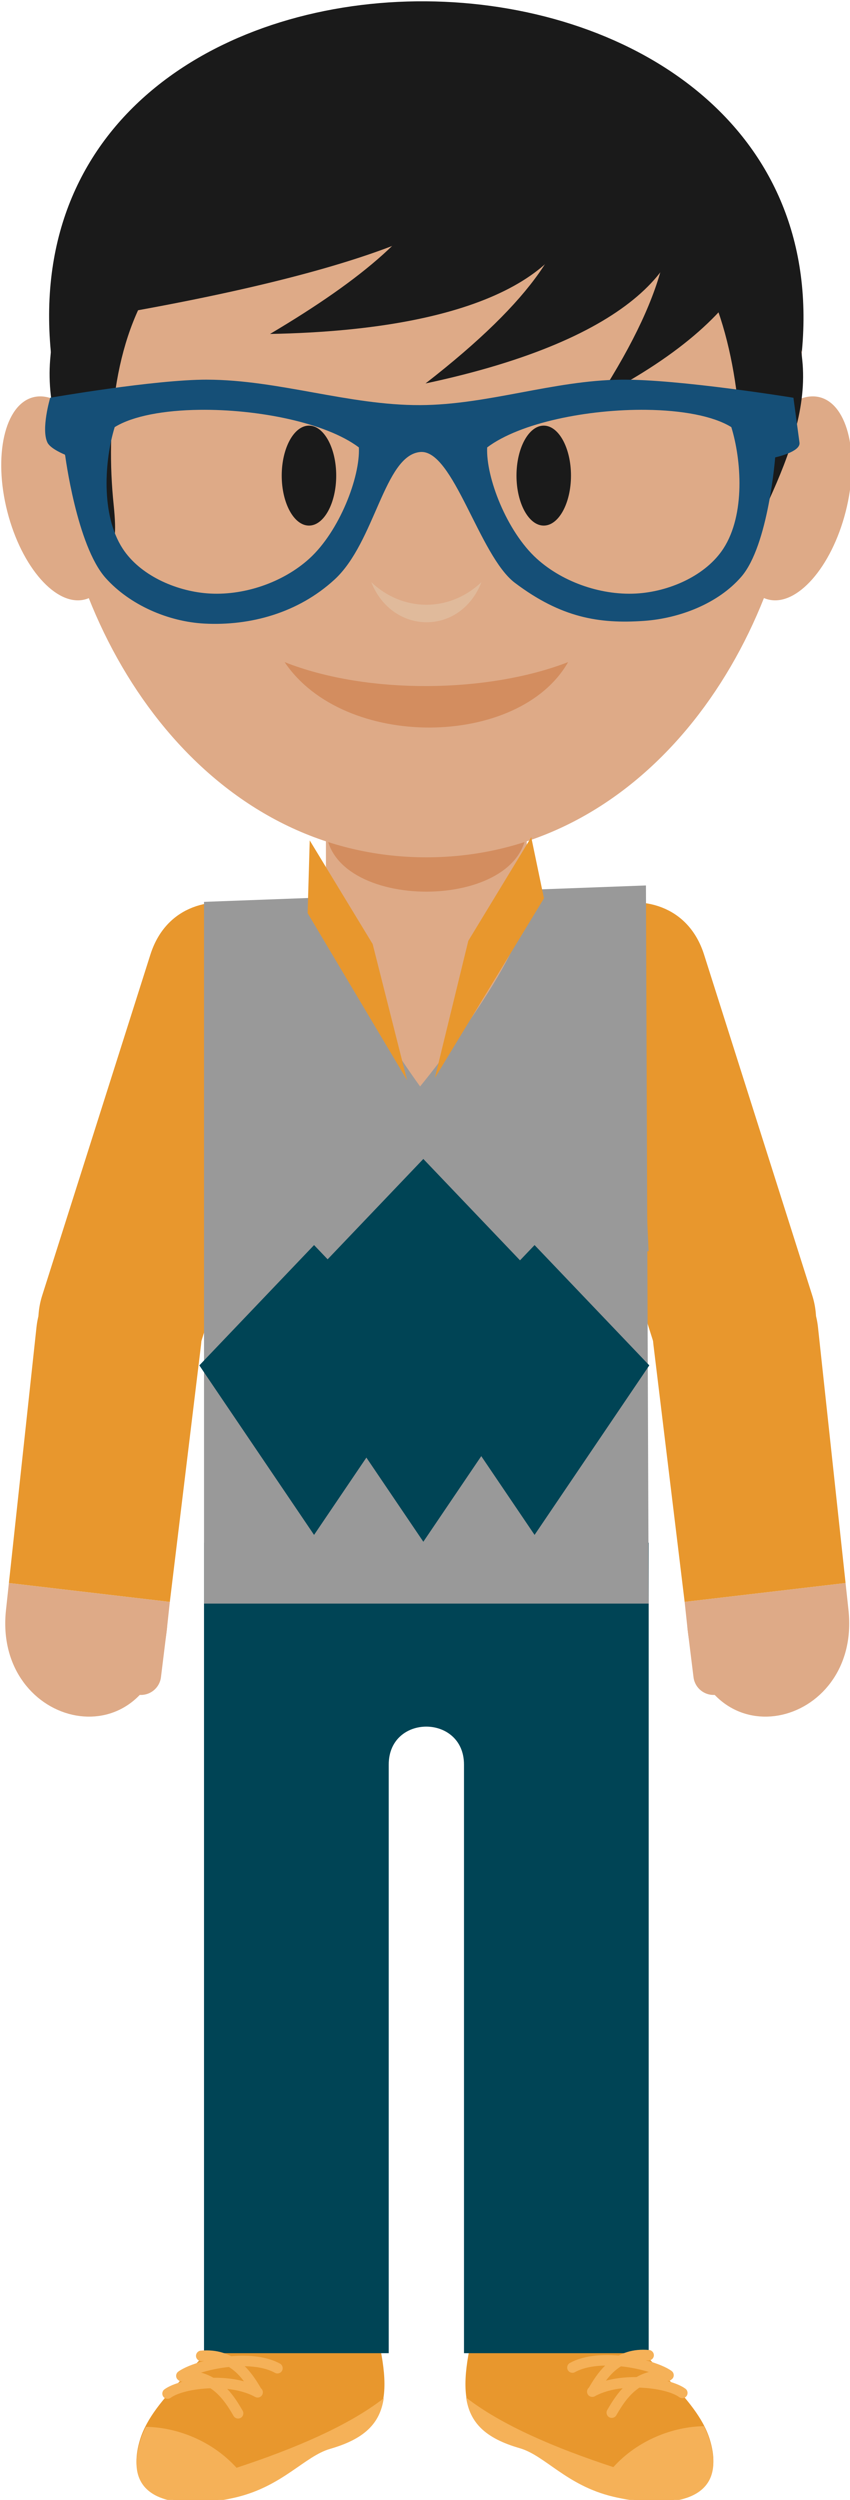 <?xml version="1.0" encoding="UTF-8" standalone="no"?>
<!-- Created with Inkscape (http://www.inkscape.org/) -->

<svg
   xmlns:dc="http://purl.org/dc/elements/1.1/"
   xmlns:cc="http://creativecommons.org/ns#"
   xmlns:rdf="http://www.w3.org/1999/02/22-rdf-syntax-ns#"
   xmlns:svg="http://www.w3.org/2000/svg"
   xmlns="http://www.w3.org/2000/svg"
   xmlns:sodipodi="http://sodipodi.sourceforge.net/DTD/sodipodi-0.dtd"
   xmlns:inkscape="http://www.inkscape.org/namespaces/inkscape"
   width="13.957mm"
   height="41.01mm"
   viewBox="0 0 49.455 145.313"
   id="svg11472"
   version="1.1"
   inkscape:version="0.92.1 r"
   sodipodi:docname="jorge.svg"
   inkscape:export-filename="/home/desarrollo/Documentos/civ/Megamente/img/quien-soy/ejercicio36/jorge.png"
   inkscape:export-xdpi="90"
   inkscape:export-ydpi="90">
  <defs
     id="defs11474" />
  <sodipodi:namedview
     id="base"
     pagecolor="#ffffff"
     bordercolor="#666666"
     borderopacity="1.0"
     inkscape:pageopacity="0.0"
     inkscape:pageshadow="2"
     inkscape:zoom="2.58125"
     inkscape:cx="-94.288485"
     inkscape:cy="131.30916"
     inkscape:document-units="px"
     inkscape:current-layer="layer1"
     showgrid="false"
     fit-margin-top="0"
     fit-margin-left="0"
     fit-margin-right="0"
     fit-margin-bottom="0"
     inkscape:window-width="1366"
     inkscape:window-height="708"
     inkscape:window-x="0"
     inkscape:window-y="32"
     inkscape:window-maximized="1" />
  <g
     inkscape:label="Capa 1"
     inkscape:groupmode="layer"
     id="layer1"
     transform="translate(-250.111,-444.712)">
    <g
       id="g4624"
       transform="matrix(0.445,0,0,0.445,138.883,327.631)"
       style="stroke-width:2.249">
      <g
         transform="matrix(1.25,0,0,-1.25,305.695,264.588)"
         id="g674"
         style="stroke-width:2.249">
        <path
           inkscape:connector-curvature="0"
           id="path676"
           style="fill:#aa7764;fill-opacity:1;fill-rule:evenodd;stroke:none;stroke-width:2.249"
           d="M 0,0 C -59.267,0 -44.986,-78.557 0,-78.557 44.987,-78.557 59.266,0 0,0" />
      </g>
      <g
         transform="matrix(1.25,0,0,-1.25,282.049,564.05)"
         id="g678"
         style="stroke-width:2.249">
        <path
           inkscape:connector-curvature="0"
           id="path680"
           style="fill:#e8972d;fill-opacity:1;fill-rule:evenodd;stroke:none;stroke-width:2.249"
           d="m 0,0 c -4.135,-6.159 -9.645,-9.702 -11.021,-14.145 -2.222,-7.175 5.778,-7.183 10.484,-5.832 4.409,1.266 6.832,4.226 9.38,4.961 C 15.415,-13.12 15.584,-9.231 12.925,0 10.266,9.231 3.328,5.762 0,0" />
      </g>
      <g
         transform="matrix(1.25,0,0,-1.25,328.975,564.05)"
         id="g682"
         style="stroke-width:2.249">
        <path
           inkscape:connector-curvature="0"
           id="path684"
           style="fill:#e8972d;fill-opacity:1;fill-rule:evenodd;stroke:none;stroke-width:2.249"
           d="m 0,0 c 4.135,-6.159 9.643,-9.702 11.019,-14.145 2.265,-7.311 -6.168,-7.089 -10.747,-5.735 -4.337,1.283 -6.589,4.135 -9.115,4.864 -6.572,1.896 -6.741,5.785 -4.083,15.016 2.659,9.231 9.598,5.762 12.926,0" />
      </g>
      <g
         style="fill:#004455;stroke-width:2.249"
         transform="matrix(1.25,0,0,-1.25,276.625,464.616)"
         id="g686">
        <path
           inkscape:connector-curvature="0"
           id="path688"
           style="fill:#004455;fill-opacity:1;fill-rule:evenodd;stroke:none;stroke-width:2.249"
           d="M 0,0 H 46.511 V -84.694 H 27.193 v 61.505 c 0,5.277 -7.873,5.309 -7.873,0 V -84.694 H 0 Z" />
      </g>
      <g
         style="fill:#e8972d;fill-opacity:1;stroke-width:2.249"
         transform="matrix(1.25,0,0,-1.25,290.233,394.352)"
         id="g690">
        <path
           inkscape:connector-curvature="0"
           id="path692"
           style="fill:#e8972d;fill-opacity:1;fill-rule:evenodd;stroke:none;stroke-width:2.249"
           d="m 0,0 -11.314,-35.615 c -1.441,-4.536 -6.333,-7.069 -10.869,-5.627 -4.538,1.44 -7.07,6.331 -5.629,10.868 L -16.498,5.24 C -13.211,15.586 3.117,9.812 0,0" />
      </g>
      <g
         style="fill:#deaa87;fill-opacity:1;stroke-width:2.249"
         transform="matrix(1.25,0,0,-1.25,269.487,472.929)"
         id="g694">
        <path
           inkscape:connector-curvature="0"
           id="path696"
           style="fill:#deaa87;fill-opacity:1;fill-rule:evenodd;stroke:none;stroke-width:2.249"
           d="M 0,0 V 0 C 1.149,-0.141 1.972,-1.197 1.831,-2.346 L 1.206,-7.413 c -0.143,-1.148 -1.199,-1.972 -2.346,-1.83 -1.149,0.141 -1.974,1.197 -1.83,2.345 l 0.624,5.067 C -2.204,-0.682 -1.149,0.141 0,0" />
      </g>
      <g
         style="fill:#deaa87;fill-opacity:1;stroke-width:2.249"
         transform="matrix(1.25,0,0,-1.25,271.776,475.861)"
         id="g698">
        <path
           inkscape:connector-curvature="0"
           id="path700"
           style="fill:#deaa87;fill-opacity:1;fill-rule:evenodd;stroke:none;stroke-width:2.249"
           d="M 0,0 0.304,2.811 -16.53,4.785 -16.833,1.974 C -18.191,-10.448 -1.551,-14.37 0,0" />
      </g>
      <g
         style="fill:#e8972d;fill-opacity:1;stroke-width:2.249"
         transform="matrix(1.25,0,0,-1.25,272.156,472.347)"
         id="g702">
        <path
           inkscape:connector-curvature="0"
           id="path704"
           style="fill:#e8972d;fill-opacity:1;fill-rule:evenodd;stroke:none;stroke-width:2.249"
           d="m 0,0 3.262,26.849 c 0.573,4.723 -2.943,9.022 -7.676,9.532 -4.733,0.512 -9.024,-2.943 -9.534,-7.674 L -16.834,1.974 Z" />
      </g>
      <g
         style="fill:#e8972d;fill-opacity:1;stroke-width:2.249"
         transform="matrix(1.25,0,0,-1.25,321.388,394.352)"
         id="g706">
        <path
           inkscape:connector-curvature="0"
           id="path708"
           style="fill:#e8972d;fill-opacity:1;fill-rule:evenodd;stroke:none;stroke-width:2.249"
           d="m 0,0 11.312,-35.615 c 1.443,-4.536 6.333,-7.069 10.871,-5.627 4.536,1.44 7.068,6.331 5.627,10.868 L 16.496,5.24 C 13.209,15.586 -3.117,9.812 0,0" />
      </g>
      <g
         style="fill:#deaa87;fill-opacity:1;stroke-width:2.249"
         transform="matrix(1.25,0,0,-1.25,342.131,472.929)"
         id="g710">
        <path
           inkscape:connector-curvature="0"
           id="path712"
           style="fill:#deaa87;fill-opacity:1;fill-rule:evenodd;stroke:none;stroke-width:2.249"
           d="m 0,0 v 0 c -1.149,-0.141 -1.972,-1.197 -1.831,-2.346 l 0.627,-5.067 c 0.141,-1.148 1.197,-1.972 2.346,-1.83 1.148,0.141 1.972,1.197 1.83,2.345 L 2.346,-1.831 C 2.205,-0.682 1.149,0.141 0,0" />
      </g>
      <g
         style="fill:#deaa87;fill-opacity:1;stroke-width:2.249"
         transform="matrix(1.25,0,0,-1.25,339.843,475.861)"
         id="g714">
        <path
           inkscape:connector-curvature="0"
           id="path716"
           style="fill:#deaa87;fill-opacity:1;fill-rule:evenodd;stroke:none;stroke-width:2.249"
           d="M 0,0 -0.302,2.811 16.53,4.785 16.834,1.973 C 18.191,-10.448 1.553,-14.37 0,0" />
      </g>
      <g
         style="fill:#e8972d;fill-opacity:1;stroke-width:2.249"
         transform="matrix(1.25,0,0,-1.25,339.465,472.347)"
         id="g718">
        <path
           inkscape:connector-curvature="0"
           id="path720"
           style="fill:#e8972d;fill-opacity:1;fill-rule:evenodd;stroke:none;stroke-width:2.249"
           d="m 0,0 -3.262,26.849 c -0.574,4.723 2.944,9.022 7.676,9.532 4.733,0.512 9.022,-2.943 9.534,-7.675 L 16.833,1.974 Z" />
      </g>
      <path
         sodipodi:nodetypes="ccccc"
         inkscape:connector-curvature="0"
         id="path722"
         style="fill:#999999;fill-opacity:1;fill-rule:evenodd;stroke:none;stroke-width:2.249"
         d="m 276.627,380.906 57.779,-2.143 0.357,93.805 h -58.136 z" />
      <g
         style="fill:#deaa87;stroke-width:2.249"
         transform="matrix(1.25,0,0,-1.25,305.695,337.695)"
         id="g724">
        <path
           sodipodi:nodetypes="ccsscssc"
           inkscape:connector-curvature="0"
           id="path726"
           style="fill:#deaa87;fill-opacity:1;fill-rule:evenodd;stroke:none;stroke-width:2.249"
           d="m 0,0 v 0 c 5.776,0 10.502,-4.727 10.502,-10.504 v -24.065 c 0,-5.776 -11.157,-19.29 -11.157,-19.29 0,0 -9.849,13.514 -9.849,19.29 v 24.065 C -10.504,-4.727 -5.776,0 0,0" />
      </g>
      <g
         style="fill:#d38d5f;stroke-width:2.249"
         transform="matrix(1.25,0,0,-1.25,318.822,371.116)"
         id="g728">
        <path
           inkscape:connector-curvature="0"
           id="path730"
           style="fill:#d38d5f;fill-opacity:1;fill-rule:evenodd;stroke:none;stroke-width:2.249"
           d="M 0,0 V 0 C 0,-9.021 -21.005,-9.021 -21.005,0 -21.005,9.021 0,9.021 0,0" />
      </g>
      <g
         style="fill:#deaa87;stroke-width:2.249"
         transform="matrix(1.25,0,0,-1.25,305.695,267.713)"
         id="g732">
        <path
           inkscape:connector-curvature="0"
           id="path734"
           style="fill:#deaa87;fill-opacity:1;fill-rule:evenodd;stroke:none;stroke-width:2.249"
           d="M 0,0 C -59.183,0 -44.924,-85.9 0,-85.9 44.922,-85.9 59.182,0 0,0" />
      </g>
      <g
         style="fill:#deaa87;stroke-width:2.249"
         transform="matrix(1.25,0,0,-1.25,254.298,314.992)"
         id="g736">
        <path
           inkscape:connector-curvature="0"
           id="path738"
           style="fill:#deaa87;fill-opacity:1;fill-rule:evenodd;stroke:none;stroke-width:2.249"
           d="M 0,0 C 2.99,0.763 6.621,-3.349 8.111,-9.185 9.6,-15.02 8.387,-20.369 5.397,-21.133 c -2.989,-0.763 -6.619,3.349 -8.11,9.184 C -4.203,-6.113 -2.988,-0.763 0,0" />
      </g>
      <g
         style="fill:#deaa87;stroke-width:2.249"
         transform="matrix(1.25,0,0,-1.25,357.131,314.992)"
         id="g740">
        <path
           inkscape:connector-curvature="0"
           id="path742"
           style="fill:#deaa87;fill-opacity:1;fill-rule:evenodd;stroke:none;stroke-width:2.249"
           d="m 0,0 c -2.99,0.763 -6.621,-3.349 -8.109,-9.185 -1.491,-5.835 -0.276,-11.184 2.712,-11.948 2.99,-0.763 6.621,3.349 8.11,9.184 C 4.203,-6.113 2.988,-0.763 0,0" />
      </g>
      <g
         style="fill:#1a1a1a;stroke-width:2.249"
         transform="matrix(1.25,0,0,-1.25,321.041,331.757)"
         id="g744">
        <path
           inkscape:connector-curvature="0"
           id="path746"
           style="fill:#1a1a1a;fill-opacity:1;fill-rule:evenodd;stroke:none;stroke-width:2.249"
           d="M 0,0 C 1.571,0 2.851,2.346 2.851,5.223 2.851,8.1 1.571,10.446 0,10.446 -1.569,10.446 -2.849,8.1 -2.849,5.223 -2.849,2.346 -1.569,0 0,0" />
      </g>
      <g
         style="fill:#1a1a1a;stroke-width:2.249"
         transform="matrix(1.25,0,0,-1.25,290.347,331.757)"
         id="g748">
        <path
           inkscape:connector-curvature="0"
           id="path750"
           style="fill:#1a1a1a;fill-opacity:1;fill-rule:evenodd;stroke:none;stroke-width:2.249"
           d="M 0,0 C 1.569,0 2.85,2.346 2.85,5.223 2.85,8.1 1.569,10.446 0,10.446 -1.569,10.446 -2.85,8.1 -2.85,5.223 -2.85,2.346 -1.569,0 0,0" />
      </g>
      <g
         transform="matrix(1.25,0,0,-1.25,312.902,339.141)"
         id="g752"
         style="stroke-width:2.249">
        <path
           inkscape:connector-curvature="0"
           id="path754"
           style="fill:#e0ba9b;fill-opacity:1;fill-rule:evenodd;stroke:none;stroke-width:2.249"
           d="M 0,0 C -2.213,-5.642 -9.319,-5.543 -11.531,0 -8.292,-3.082 -3.416,-3.225 0,0" />
      </g>
      <g
         style="fill:#1a1a1a;stroke-width:2.249"
         transform="matrix(1.25,0,0,-1.25,264.81,329.026)"
         id="g756">
        <path
           inkscape:connector-curvature="0"
           id="path758"
           style="fill:#1a1a1a;fill-opacity:1;fill-rule:evenodd;stroke:none;stroke-width:2.249"
           d="m 0,0 c 0.649,-6.284 -0.879,-4.505 -3.135,0.423 -2.256,4.928 -3.903,9.844 -3.507,14.711 3.806,46.989 73.672,47.565 78.669,0 C 72.537,10.277 70.777,5.351 68.52,0.423 66.264,-4.505 64.736,-6.283 65.385,0 66.173,7.63 64.999,18.61 60.962,25.073 53.819,36.508 44.498,29.872 31.861,29.872 19.227,29.872 13.302,35.029 5.051,24.474 0.05,18.076 -0.841,8.147 0,0" />
      </g>
      <g
         style="fill:#d38d5f;fill-opacity:1;stroke-width:2.249"
         transform="matrix(1.25,0,0,-1.25,324.229,349.588)"
         id="g764">
        <path
           inkscape:connector-curvature="0"
           id="path766"
           style="fill:#d38d5f;fill-opacity:1;fill-rule:evenodd;stroke:none;stroke-width:2.249"
           d="M 0,0 C -5.112,-8.995 -23.439,-9.242 -29.655,0 -20.9,-3.459 -8.299,-3.221 0,0" />
      </g>
      <g
         style="fill:#1a1a1a;stroke-width:2.249"
         id="g12182">
        <g
           style="fill:#1a1a1a;stroke-width:2.249"
           id="g760"
           transform="matrix(1.25,0,0,-1.25,256.599,309.073)">
          <path
             d="M 0,0 C -4.702,49.447 83.143,48.26 78.552,0 68.375,29.494 10.176,29.494 0,0"
             style="fill:#1a1a1a;fill-opacity:1;fill-rule:evenodd;stroke:none;stroke-width:2.249"
             id="path762"
             inkscape:connector-curvature="0" />
        </g>
        <g
           style="fill:#1a1a1a;stroke-width:2.249"
           id="g768"
           transform="matrix(1.25,0,0,-1.25,328.264,315.005)">
          <path
             d="M 0,0 C 14.857,23.076 4.853,29.406 -11.805,36.23 9.575,39.08 35.011,18.099 0,0"
             style="fill:#1a1a1a;fill-opacity:1;fill-rule:evenodd;stroke:none;stroke-width:2.249"
             id="path770"
             inkscape:connector-curvature="0" />
        </g>
        <g
           style="fill:#1a1a1a;stroke-width:2.249"
           id="g772"
           transform="matrix(1.25,0,0,-1.25,305.586,313.19)">
          <path
             d="M 0,0 C 22.789,17.7 15.847,25.339 3.312,34.735 26.418,33.057 43.55,9.264 0,0"
             style="fill:#1a1a1a;fill-opacity:1;fill-rule:evenodd;stroke:none;stroke-width:2.249"
             id="path774"
             inkscape:connector-curvature="0" />
        </g>
        <g
           style="fill:#1a1a1a;stroke-width:2.249"
           id="g776"
           transform="matrix(1.25,0,0,-1.25,285.256,306.724)">
          <path
             d="M 0,0 C 19.821,11.754 23.24,20.155 12.495,33.32 36.831,25.943 45.471,0.842 0,0"
             style="fill:#1a1a1a;fill-opacity:1;fill-rule:evenodd;stroke:none;stroke-width:2.249"
             id="path778"
             inkscape:connector-curvature="0" />
        </g>
        <g
           style="fill:#1a1a1a;stroke-width:2.249"
           id="g780"
           transform="matrix(1.25,0,0,-1.25,263.871,304.359)">
          <path
             d="M 0,0 C 10.5,11.753 16.117,16.848 16.802,28.949 42.401,22.469 60.017,10.329 0,0"
             style="fill:#1a1a1a;fill-opacity:1;fill-rule:evenodd;stroke:none;stroke-width:2.249"
             id="path782"
             inkscape:connector-curvature="0" />
        </g>
      </g>
      <g
         transform="matrix(1.25,0,0,-1.25,269.033,580.105)"
         id="g796"
         style="stroke-width:2.249">
        <path
           inkscape:connector-curvature="0"
           id="path798"
           style="fill:#f5b158;fill-opacity:1;fill-rule:evenodd;stroke:none;stroke-width:2.249"
           d="m 0,0 c -0.242,-0.469 -0.442,-0.943 -0.592,-1.428 -2.23,-7.2 5.38,-7.055 10.042,-5.933 4.879,1.174 7.143,4.289 9.821,5.062 3.526,1.016 5.208,2.607 5.601,5.287 C 21.131,0.079 15.473,-2.306 9.473,-4.278 6.921,-1.451 3.233,-0.045 0,0" />
      </g>
      <g
         transform="matrix(1.25,0,0,-1.25,272.263,576.313)"
         id="g800"
         style="stroke-width:2.249">
        <path
           inkscape:connector-curvature="0"
           id="path802"
           style="fill:#f5b158;fill-opacity:1;fill-rule:nonzero;stroke:none;stroke-width:2.249"
           d="M 0,0 C -0.245,-0.179 -0.589,-0.126 -0.768,0.118 -0.947,0.362 -0.893,0.706 -0.65,0.885 -0.22,1.2 0.449,1.479 1.26,1.69 H 1.247 C 1.088,1.676 0.938,1.73 0.828,1.83 0.771,1.866 0.719,1.914 0.678,1.971 0.499,2.214 0.551,2.558 0.796,2.737 1.329,3.128 2.317,3.54 3.511,3.857 3.423,3.852 3.335,3.846 3.246,3.838 2.945,3.811 2.679,4.033 2.652,4.335 2.625,4.635 2.847,4.902 3.147,4.929 4.008,5.008 4.761,4.922 5.425,4.719 V 3.137 C 4.609,3.014 3.838,2.835 3.18,2.629 3.65,2.504 4.078,2.322 4.468,2.098 4.785,2.102 5.105,2.094 5.425,2.074 v -2.24 C 5.196,0.112 4.946,0.377 4.667,0.616 4.509,0.752 4.341,0.879 4.162,0.997 2.357,0.939 0.719,0.529 0,0 M 5.425,4.719 C 5.747,4.621 6.05,4.496 6.331,4.348 L 6.413,4.355 C 8.213,4.498 10.072,4.326 11.434,3.574 11.699,3.429 11.797,3.095 11.651,2.83 11.506,2.564 11.171,2.467 10.906,2.612 10.053,3.084 8.929,3.283 7.748,3.302 8.496,2.568 9.027,1.714 9.446,0.997 9.645,0.832 9.706,0.545 9.577,0.31 9.432,0.045 9.097,-0.052 8.832,0.094 7.997,0.554 6.975,0.819 5.917,0.933 6.624,0.184 7.132,-0.658 7.53,-1.344 7.682,-1.606 7.592,-1.942 7.331,-2.093 7.068,-2.245 6.733,-2.155 6.581,-1.894 c -0.306,0.526 -0.68,1.15 -1.156,1.728 v 2.24 C 6.189,2.027 6.952,1.914 7.671,1.72 7.379,2.111 7.043,2.49 6.653,2.816 6.477,2.963 6.291,3.099 6.091,3.222 5.865,3.198 5.644,3.17 5.425,3.137 Z" />
      </g>
      <g
         transform="matrix(1.25,0,0,-1.25,341.986,580.02)"
         id="g804"
         style="stroke-width:2.249">
        <path
           inkscape:connector-curvature="0"
           id="path806"
           style="fill:#f5b158;fill-opacity:1;fill-rule:evenodd;stroke:none;stroke-width:2.249"
           d="m 0,0 c 0.242,-0.468 0.442,-0.942 0.592,-1.428 2.23,-7.199 -5.448,-7.054 -10.11,-5.932 -4.879,1.174 -7.075,4.289 -9.754,5.062 -3.525,1.016 -5.207,2.607 -5.598,5.287 3.739,-2.909 9.397,-5.294 15.397,-7.266 C -6.921,-1.45 -3.232,-0.045 0,0" />
      </g>
      <g
         transform="matrix(1.25,0,0,-1.25,331.974,570.328)"
         id="g808"
         style="stroke-width:2.249">
        <path
           inkscape:connector-curvature="0"
           id="path810"
           style="fill:#f5b158;fill-opacity:1;fill-rule:nonzero;stroke:none;stroke-width:2.249"
           d="m 0,0 c -0.322,-0.098 -0.623,-0.225 -0.905,-0.371 l -0.083,0.007 c -1.8,0.143 -3.659,-0.03 -5.021,-0.781 -0.265,-0.146 -0.361,-0.48 -0.216,-0.746 0.145,-0.264 0.479,-0.362 0.744,-0.216 0.856,0.471 1.977,0.67 3.158,0.689 -0.746,-0.734 -1.279,-1.587 -1.698,-2.305 -0.198,-0.164 -0.257,-0.452 -0.13,-0.686 0.146,-0.266 0.479,-0.362 0.746,-0.217 0.834,0.46 1.855,0.724 2.913,0.841 -0.705,-0.75 -1.213,-1.593 -1.612,-2.278 -0.152,-0.262 -0.063,-0.598 0.2,-0.75 0.261,-0.151 0.598,-0.062 0.748,0.2 0.306,0.525 0.68,1.15 1.156,1.728 v 2.239 c -0.762,-0.046 -1.526,-0.159 -2.246,-0.353 0.294,0.389 0.628,0.769 1.02,1.096 0.174,0.147 0.362,0.283 0.562,0.405 C -0.44,-1.522 -0.218,-1.55 0,-1.583 Z m 5.427,-4.719 c 0.244,-0.179 0.587,-0.126 0.766,0.118 0.179,0.244 0.125,0.587 -0.118,0.766 -0.43,0.314 -1.099,0.594 -1.908,0.806 L 4.18,-3.03 c 0.159,-0.015 0.31,0.041 0.419,0.141 0.055,0.036 0.107,0.082 0.15,0.14 0.179,0.244 0.125,0.587 -0.118,0.766 -0.535,0.391 -1.523,0.804 -2.715,1.12 C 2.002,-0.867 2.09,-0.872 2.179,-0.881 2.48,-0.908 2.747,-0.686 2.773,-0.386 2.8,-0.084 2.579,0.182 2.278,0.209 1.417,0.289 0.664,0.202 0,0 V -1.583 C 0.816,-1.705 1.587,-1.885 2.246,-2.091 1.775,-2.215 1.349,-2.397 0.959,-2.621 0.641,-2.619 0.32,-2.626 0,-2.646 v -2.239 c 0.229,0.276 0.481,0.543 0.76,0.782 0.158,0.135 0.326,0.264 0.503,0.38 1.808,-0.057 3.443,-0.469 4.164,-0.996" />
      </g>
      <g
         style="fill:#999999;stroke-width:2.249"
         transform="matrix(1.411,0,0,-1.704,292.479,379.986)"
         id="g812">
        <path
           sodipodi:nodetypes="ccccccc"
           inkscape:connector-curvature="0"
           id="path814"
           style="fill:#999999;fill-opacity:1;fill-rule:evenodd;stroke:none;stroke-width:2.249"
           d="M -9.617,-1.677 C -6.127,-5.59 3.844,-24.401 5.063,-24.551 c 3.731,0.018 13.681,19.552 19.2,22.735 3.782,2.181 4.208,1.397 4.208,1.397 l 1.492,-26.91 -41.195,3.291 z" />
      </g>
      <path
         sodipodi:nodetypes="ccccc"
         inkscape:connector-curvature="0"
         id="path4207"
         d="m 290.172,382.38 0.274,-9.502 8.229,13.539 4.499,17.785 z"
         style="fill:#e8972d;fill-opacity:1;fill-rule:evenodd;stroke:none;stroke-width:2.249px;stroke-linecap:butt;stroke-linejoin:miter;stroke-opacity:1" />
      <path
         sodipodi:nodetypes="ccccc"
         inkscape:connector-curvature="0"
         id="path4207-3"
         d="m 321.072,380.445 -1.663,-7.987 -8.229,13.539 -4.372,17.912 z"
         style="fill:#e8972d;fill-opacity:1;fill-rule:evenodd;stroke:none;stroke-width:2.249px;stroke-linecap:butt;stroke-linejoin:miter;stroke-opacity:1" />
      <path
         sodipodi:nodetypes="ccccc"
         inkscape:connector-curvature="0"
         id="path4224"
         d="m 305.3,414.489 -19.811,20.755 19.811,29.245 19.811,-29.245 z"
         style="fill:#004455;fill-opacity:1;fill-rule:evenodd;stroke:none;stroke-width:2.249px;stroke-linecap:butt;stroke-linejoin:miter;stroke-opacity:1" />
      <path
         sodipodi:nodetypes="ccccc"
         inkscape:connector-curvature="0"
         id="path4224-6"
         d="m 319.844,425.739 -15,15.714 15,22.143 15,-22.143 z"
         style="fill:#004455;fill-opacity:1;fill-rule:evenodd;stroke:none;stroke-width:2.249px;stroke-linecap:butt;stroke-linejoin:miter;stroke-opacity:1" />
      <path
         sodipodi:nodetypes="ccccc"
         inkscape:connector-curvature="0"
         id="path4224-7"
         d="m 291.013,425.739 -15,15.714 15,22.143 15,-22.143 z"
         style="fill:#004455;fill-opacity:1;fill-rule:evenodd;stroke:none;stroke-width:2.249px;stroke-linecap:butt;stroke-linejoin:miter;stroke-opacity:1" />
    </g>
    <g
       transform="matrix(0.399,0,0,0.395,170.278,376.896)"
       id="layer1-6"
       inkscape:label="Capa 1">
      <g
         inkscape:export-ydpi="90"
         inkscape:export-xdpi="90"
         transform="matrix(2.209,0,0,2.209,-942.602,-911.132)"
         id="g4269">
        <path
           inkscape:connector-curvature="0"
           style="fill:#154f77;fill-opacity:1;fill-rule:evenodd;stroke:none;stroke-width:0.5;stroke-linecap:butt;stroke-linejoin:miter;stroke-miterlimit:4;stroke-dasharray:none;stroke-opacity:1"
           d="m 186.072,299 c -3.476,-0.007 -10.357,1.205 -10.357,1.205 0,0 -0.617,2.092 -0.18,2.99 0.206,0.423 1.162,0.805 1.162,0.805 0,0 0.768,6.057 2.678,8.213 1.589,1.794 4.124,2.909 6.518,3.037 3.023,0.161 6.187,-0.703 8.594,-2.936 2.681,-2.488 3.27,-8.265 5.648,-8.494 2.185,-0.21 3.902,6.924 6.254,8.715 3.057,2.328 5.565,2.743 8.521,2.535 2.351,-0.166 4.898,-1.154 6.43,-2.945 1.788,-2.091 2.232,-7.947 2.232,-7.947 0,0 1.689,-0.36 1.605,-0.982 l -0.4,-2.99 c 0,0 -7.569,-1.247 -11.385,-1.205 -4.455,0.049 -8.802,1.679 -13.258,1.695 -4.721,0.017 -9.341,-1.685 -14.062,-1.695 z m -0.51,2.01 c 3.849,-0.05 8.346,0.848 10.529,2.504 0.093,1.973 -1.282,5.584 -3.271,7.408 -1.757,1.611 -4.392,2.507 -6.768,2.312 -2.095,-0.172 -4.418,-1.215 -5.555,-2.982 -1.461,-2.273 -1.187,-5.928 -0.525,-8.09 1.204,-0.752 3.28,-1.123 5.59,-1.152 z m 29.525,0 c 2.309,0.03 4.386,0.401 5.59,1.152 0.662,2.162 0.938,5.817 -0.523,8.09 -1.137,1.768 -3.46,2.811 -5.555,2.982 -2.376,0.195 -5.011,-0.701 -6.768,-2.312 -1.989,-1.824 -3.365,-5.436 -3.271,-7.408 2.183,-1.656 6.678,-2.554 10.527,-2.504 z"
           transform="translate(344.885,216.476)"
           id="path4224-75" />
      </g>
    </g>
  </g>
</svg>
